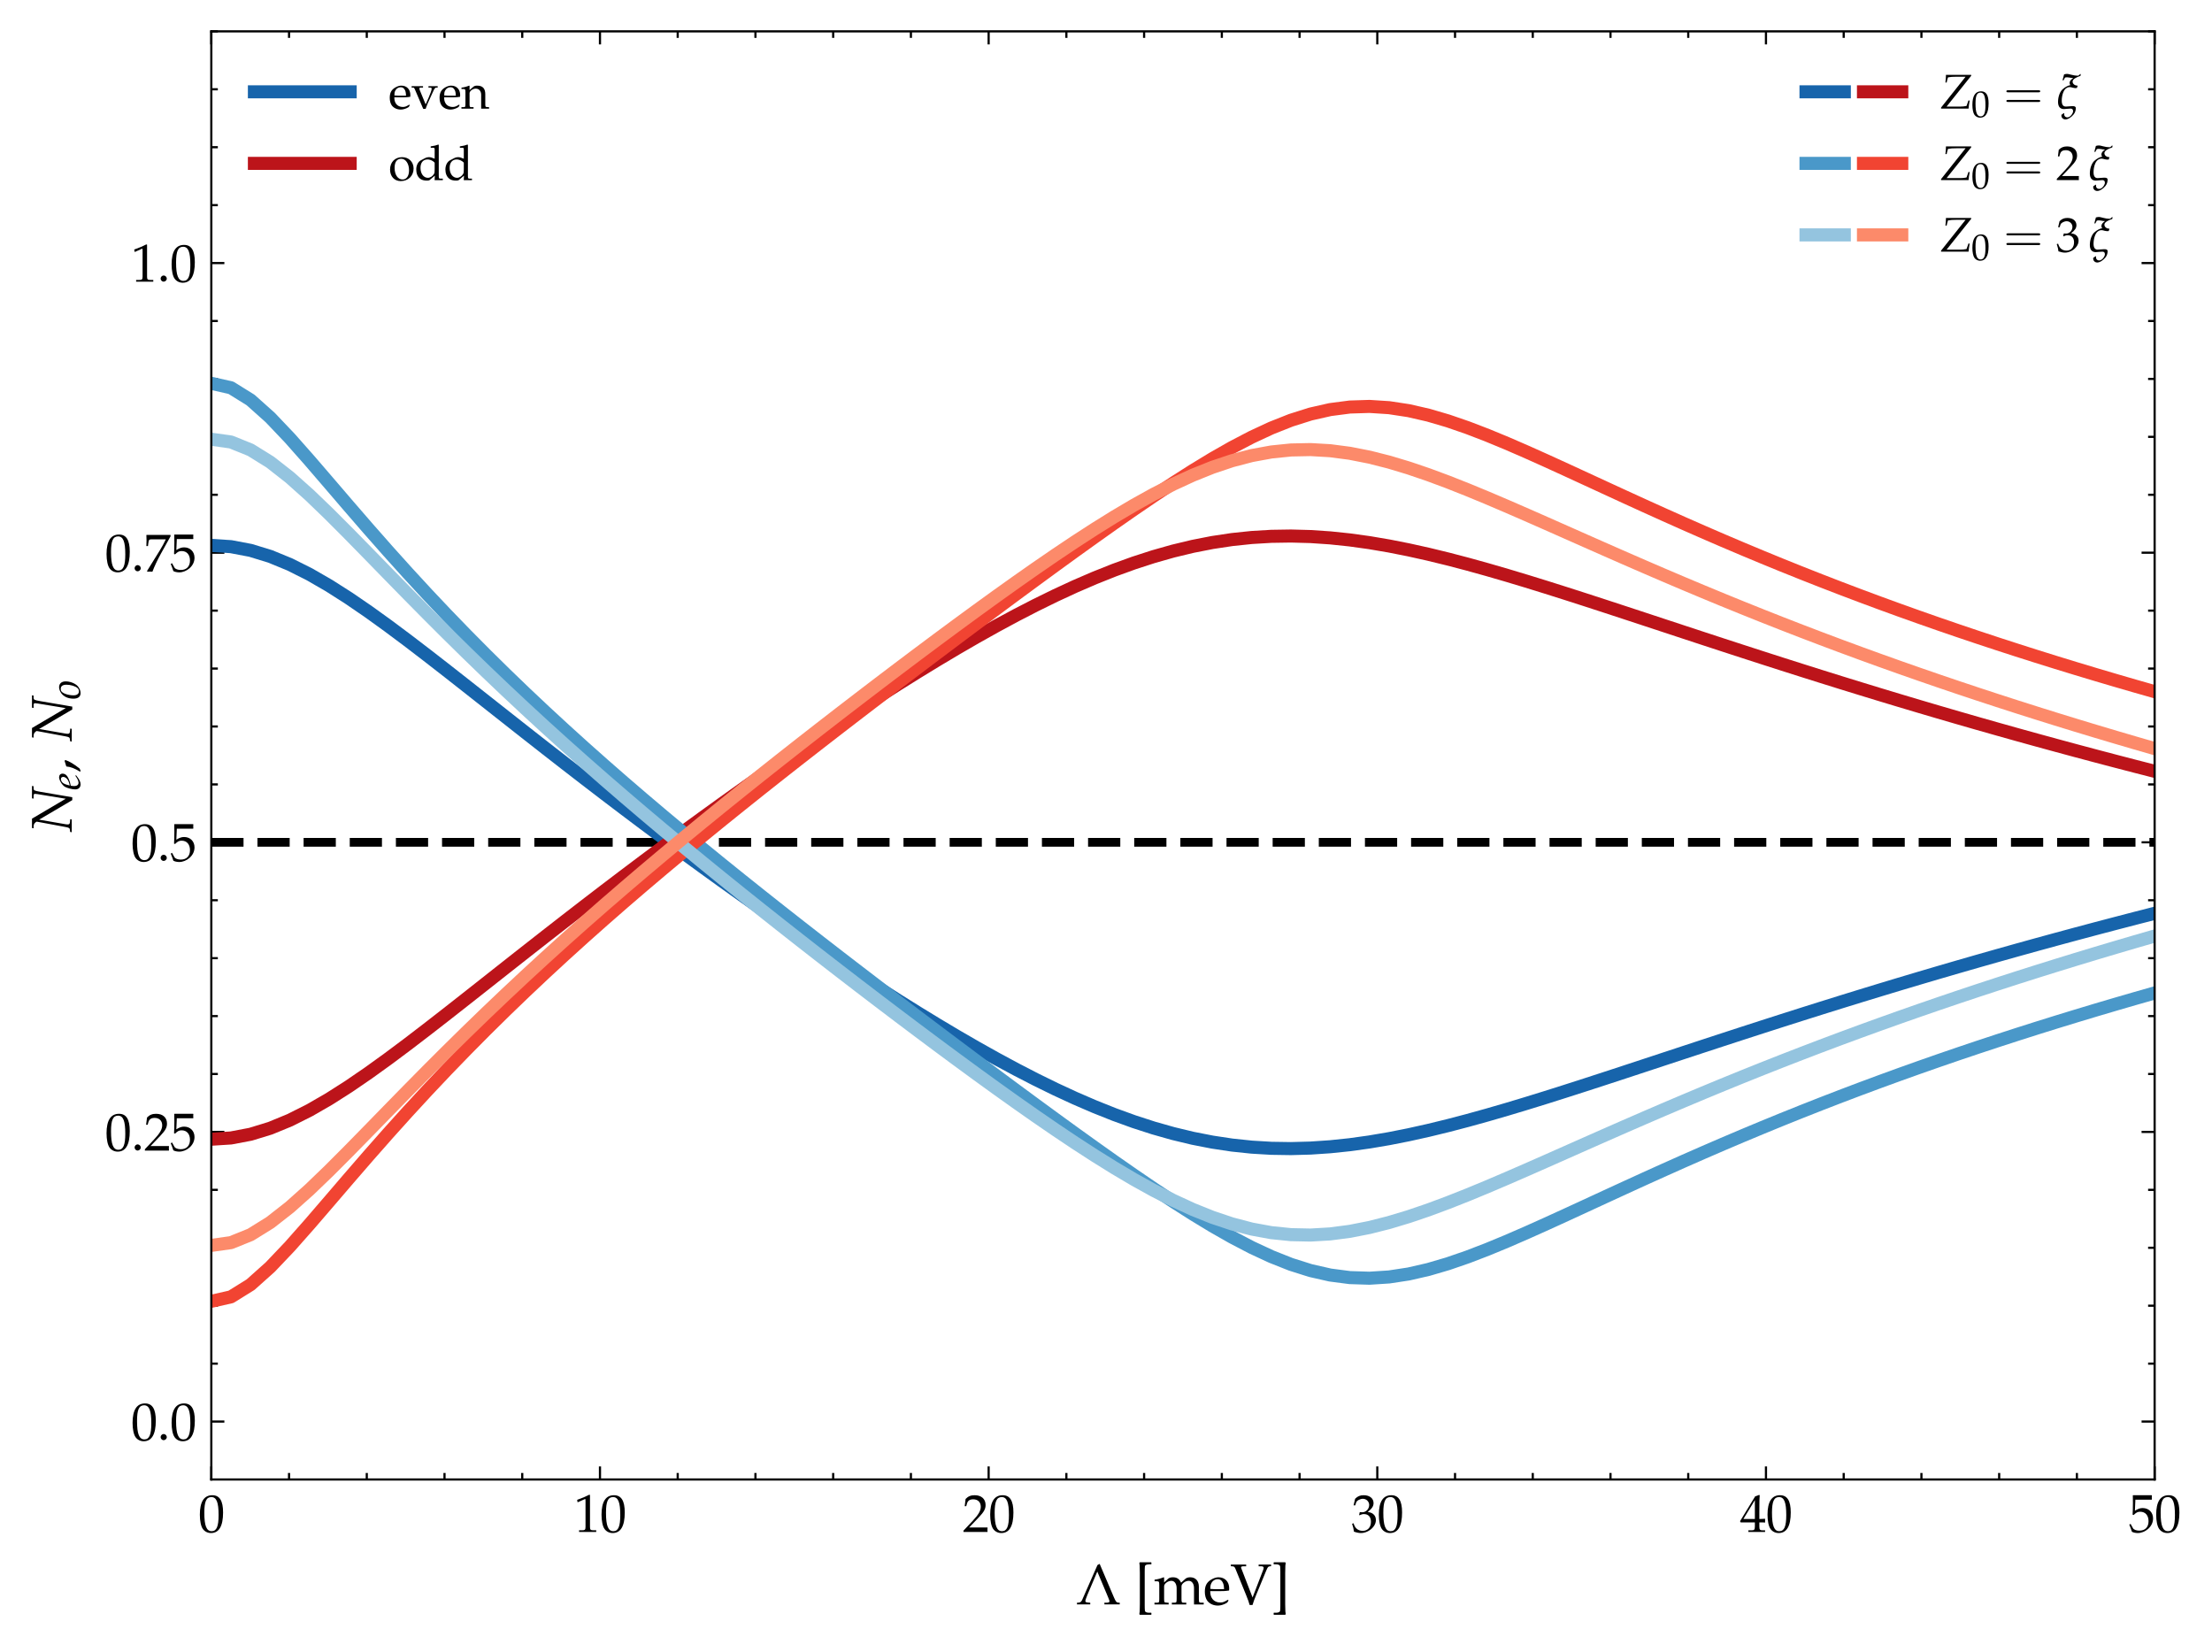 <?xml version="1.0" encoding="utf-8" standalone="no"?>
<!DOCTYPE svg PUBLIC "-//W3C//DTD SVG 1.1//EN"
  "http://www.w3.org/Graphics/SVG/1.1/DTD/svg11.dtd">
<svg xmlns:xlink="http://www.w3.org/1999/xlink" width="508.118pt" height="379.384pt" viewBox="0 0 508.118 379.384" xmlns="http://www.w3.org/2000/svg" version="1.1">
 <defs>
  <style type="text/css">*{stroke-linejoin: round; stroke-linecap: butt}</style>
 </defs>
 <g id="figure_1">
  <g id="patch_1">
   <path d="M 0 379.384 
L 508.118 379.384 
L 508.118 0 
L 0 0 
z
" style="fill: #ffffff"/>
  </g>
  <g id="axes_1">
   <g id="patch_2">
    <path d="M 48.54 339.84 
L 494.94 339.84 
L 494.94 7.2 
L 48.54 7.2 
z
" style="fill: #ffffff"/>
   </g>
   <g id="matplotlib.axis_1">
    <g id="xtick_1">
     <g id="line2d_1">
      <defs>
       <path id="m8de0fc304b" d="M 0 0 
L 0 -3 
" style="stroke: #000000; stroke-width: 0.5"/>
      </defs>
      <g>
       <use xlink:href="#m8de0fc304b" x="48.54" y="339.84" style="stroke: #000000; stroke-width: 0.5"/>
      </g>
     </g>
     <g id="line2d_2">
      <defs>
       <path id="mb84e2fb4c3" d="M 0 0 
L 0 3 
" style="stroke: #000000; stroke-width: 0.5"/>
      </defs>
      <g>
       <use xlink:href="#mb84e2fb4c3" x="48.54" y="7.2" style="stroke: #000000; stroke-width: 0.5"/>
      </g>
     </g>
     <g id="text_1">
      <!-- 0 -->
      <g transform="translate(45.552 351.894) scale(0.12 -0.12)">
       <defs>
        <path id="URWPalladioL-Roma-30" d="M 1683 4416 
C 691 4416 186 3628 186 2077 
C 186 1326 320 680 544 366 
C 768 51 1126 -128 1523 -128 
C 2490 -128 2976 705 2976 2346 
C 2976 3749 2560 4416 1683 4416 
z
M 1568 4192 
C 2189 4192 2438 3564 2438 2025 
C 2438 661 2195 96 1606 96 
C 986 96 723 744 723 2308 
C 723 3660 960 4192 1568 4192 
z
" transform="scale(0.016)"/>
       </defs>
       <use xlink:href="#URWPalladioL-Roma-30" transform="scale(0.996)"/>
      </g>
     </g>
    </g>
    <g id="xtick_2">
     <g id="line2d_3">
      <g>
       <use xlink:href="#m8de0fc304b" x="137.82" y="339.84" style="stroke: #000000; stroke-width: 0.5"/>
      </g>
     </g>
     <g id="line2d_4">
      <g>
       <use xlink:href="#mb84e2fb4c3" x="137.82" y="7.2" style="stroke: #000000; stroke-width: 0.5"/>
      </g>
     </g>
     <g id="text_2">
      <!-- 10 -->
      <g transform="translate(131.843 351.894) scale(0.12 -0.12)">
       <defs>
        <path id="URWPalladioL-Roma-31" d="M 429 3584 
L 493 3584 
L 1318 3956 
C 1325 3962 1331 3962 1338 3962 
C 1376 3962 1389 3905 1389 3751 
L 1389 613 
C 1389 276 1318 205 973 205 
L 614 205 
L 614 0 
C 1600 0 1600 0 1670 0 
C 1754 0 1894 0 2112 0 
C 2189 0 2413 0 2675 0 
L 2675 205 
L 2342 205 
C 1990 205 1926 276 1926 612 
L 1926 4443 
L 1837 4475 
C 1421 4257 966 4065 384 3860 
L 429 3584 
z
" transform="scale(0.016)"/>
       </defs>
       <use xlink:href="#URWPalladioL-Roma-31" transform="scale(0.996)"/>
       <use xlink:href="#URWPalladioL-Roma-30" transform="translate(49.813 0) scale(0.996)"/>
      </g>
     </g>
    </g>
    <g id="xtick_3">
     <g id="line2d_5">
      <g>
       <use xlink:href="#m8de0fc304b" x="227.1" y="339.84" style="stroke: #000000; stroke-width: 0.5"/>
      </g>
     </g>
     <g id="line2d_6">
      <g>
       <use xlink:href="#mb84e2fb4c3" x="227.1" y="7.2" style="stroke: #000000; stroke-width: 0.5"/>
      </g>
     </g>
     <g id="text_3">
      <!-- 20 -->
      <g transform="translate(221.123 351.894) scale(0.12 -0.12)">
       <defs>
        <path id="URWPalladioL-Roma-32" d="M 102 160 
L 102 0 
C 1299 0 1299 0 1530 0 
C 1760 0 1760 0 2995 0 
C 2982 125 2982 186 2982 269 
C 2982 348 2982 407 2995 539 
C 2259 539 1965 539 781 539 
L 1946 1761 
C 2566 2414 2758 2763 2758 3238 
C 2758 3966 2259 4416 1446 4416 
C 986 4416 672 4288 358 3969 
L 250 3099 
L 435 3099 
L 518 3393 
C 621 3763 851 3923 1280 3923 
C 1830 3923 2182 3577 2182 3035 
C 2182 2555 1914 2083 1190 1316 
L 102 160 
z
" transform="scale(0.016)"/>
       </defs>
       <use xlink:href="#URWPalladioL-Roma-32" transform="scale(0.996)"/>
       <use xlink:href="#URWPalladioL-Roma-30" transform="translate(49.813 0) scale(0.996)"/>
      </g>
     </g>
    </g>
    <g id="xtick_4">
     <g id="line2d_7">
      <g>
       <use xlink:href="#m8de0fc304b" x="316.38" y="339.84" style="stroke: #000000; stroke-width: 0.5"/>
      </g>
     </g>
     <g id="line2d_8">
      <g>
       <use xlink:href="#mb84e2fb4c3" x="316.38" y="7.2" style="stroke: #000000; stroke-width: 0.5"/>
      </g>
     </g>
     <g id="text_4">
      <!-- 30 -->
      <g transform="translate(310.403 351.894) scale(0.12 -0.12)">
       <defs>
        <path id="URWPalladioL-Roma-33" d="M 275 3197 
L 474 3197 
L 589 3554 
C 659 3770 1062 3987 1395 3987 
C 1811 3987 2150 3649 2150 3248 
C 2150 2770 1773 2368 1318 2368 
C 1267 2368 1197 2368 1114 2381 
L 1018 2381 
L 941 2047 
L 986 2008 
C 1229 2118 1350 2150 1523 2150 
C 2054 2150 2362 1809 2362 1222 
C 2362 566 1971 135 1376 135 
C 1082 135 819 231 627 411 
C 474 553 390 701 269 1049 
L 96 985 
C 230 593 282 361 320 39 
C 659 -77 941 -128 1178 -128 
C 1690 -128 2278 161 2630 593 
C 2848 857 2957 1140 2957 1442 
C 2957 1751 2829 2022 2598 2182 
C 2438 2298 2291 2350 1971 2407 
C 2483 2803 2675 3096 2675 3472 
C 2675 4040 2202 4416 1491 4416 
C 1056 4416 768 4295 461 3989 
L 275 3197 
z
" transform="scale(0.016)"/>
       </defs>
       <use xlink:href="#URWPalladioL-Roma-33" transform="scale(0.996)"/>
       <use xlink:href="#URWPalladioL-Roma-30" transform="translate(49.813 0) scale(0.996)"/>
      </g>
     </g>
    </g>
    <g id="xtick_5">
     <g id="line2d_9">
      <g>
       <use xlink:href="#m8de0fc304b" x="405.66" y="339.84" style="stroke: #000000; stroke-width: 0.5"/>
      </g>
     </g>
     <g id="line2d_10">
      <g>
       <use xlink:href="#mb84e2fb4c3" x="405.66" y="7.2" style="stroke: #000000; stroke-width: 0.5"/>
      </g>
     </g>
     <g id="text_5">
      <!-- 40 -->
      <g transform="translate(399.683 351.894) scale(0.12 -0.12)">
       <defs>
        <path id="URWPalladioL-Roma-34" d="M 1792 1152 
L 1792 673 
C 1792 289 1722 199 1408 199 
L 1011 199 
L 1011 0 
C 1862 0 1862 0 2016 0 
C 2170 0 2170 0 3021 0 
L 3021 199 
L 2714 199 
C 2400 199 2330 282 2330 669 
L 2330 1152 
C 2707 1152 2842 1152 3021 1133 
L 3021 1588 
C 2720 1563 2598 1563 2502 1563 
L 2483 1563 
L 2330 1563 
L 2330 2457 
C 2330 3600 2342 4152 2374 4416 
L 2298 4448 
L 1824 4275 
L 13 1299 
L 83 1152 
L 1792 1152 
z
M 1792 1563 
L 416 1563 
L 1792 3826 
L 1792 1563 
z
" transform="scale(0.016)"/>
       </defs>
       <use xlink:href="#URWPalladioL-Roma-34" transform="scale(0.996)"/>
       <use xlink:href="#URWPalladioL-Roma-30" transform="translate(49.813 0) scale(0.996)"/>
      </g>
     </g>
    </g>
    <g id="xtick_6">
     <g id="line2d_11">
      <g>
       <use xlink:href="#m8de0fc304b" x="494.94" y="339.84" style="stroke: #000000; stroke-width: 0.5"/>
      </g>
     </g>
     <g id="line2d_12">
      <g>
       <use xlink:href="#mb84e2fb4c3" x="494.94" y="7.2" style="stroke: #000000; stroke-width: 0.5"/>
      </g>
     </g>
     <g id="text_6">
      <!-- 50 -->
      <g transform="translate(488.963 351.894) scale(0.12 -0.12)">
       <defs>
        <path id="URWPalladioL-Roma-35" d="M 813 3877 
C 1638 3877 1997 3877 2765 3877 
L 2797 3907 
C 2784 4016 2784 4064 2784 4144 
C 2784 4229 2784 4277 2797 4386 
L 2765 4416 
C 2285 4416 1997 4416 1651 4416 
C 1299 4416 1018 4416 538 4416 
L 506 4403 
C 512 4011 518 3729 518 3523 
C 518 2977 499 2360 480 2077 
L 608 2038 
C 909 2341 1082 2432 1395 2432 
C 2010 2432 2394 1993 2394 1296 
C 2394 580 1984 160 1286 160 
C 941 160 621 277 531 444 
L 237 973 
L 83 883 
C 230 516 307 310 397 27 
C 576 -71 832 -128 1107 -128 
C 1536 -128 1990 59 2342 368 
C 2733 716 2938 1154 2938 1630 
C 2938 2359 2419 2874 1690 2874 
C 1382 2874 1152 2791 755 2554 
L 813 3877 
z
" transform="scale(0.016)"/>
       </defs>
       <use xlink:href="#URWPalladioL-Roma-35" transform="scale(0.996)"/>
       <use xlink:href="#URWPalladioL-Roma-30" transform="translate(49.813 0) scale(0.996)"/>
      </g>
     </g>
    </g>
    <g id="xtick_7">
     <g id="line2d_13">
      <defs>
       <path id="m4dd4f70811" d="M 0 0 
L 0 -1.5 
" style="stroke: #000000; stroke-width: 0.5"/>
      </defs>
      <g>
       <use xlink:href="#m4dd4f70811" x="66.396" y="339.84" style="stroke: #000000; stroke-width: 0.5"/>
      </g>
     </g>
     <g id="line2d_14">
      <defs>
       <path id="mf4c2c14442" d="M 0 0 
L 0 1.5 
" style="stroke: #000000; stroke-width: 0.5"/>
      </defs>
      <g>
       <use xlink:href="#mf4c2c14442" x="66.396" y="7.2" style="stroke: #000000; stroke-width: 0.5"/>
      </g>
     </g>
    </g>
    <g id="xtick_8">
     <g id="line2d_15">
      <g>
       <use xlink:href="#m4dd4f70811" x="84.252" y="339.84" style="stroke: #000000; stroke-width: 0.5"/>
      </g>
     </g>
     <g id="line2d_16">
      <g>
       <use xlink:href="#mf4c2c14442" x="84.252" y="7.2" style="stroke: #000000; stroke-width: 0.5"/>
      </g>
     </g>
    </g>
    <g id="xtick_9">
     <g id="line2d_17">
      <g>
       <use xlink:href="#m4dd4f70811" x="102.108" y="339.84" style="stroke: #000000; stroke-width: 0.5"/>
      </g>
     </g>
     <g id="line2d_18">
      <g>
       <use xlink:href="#mf4c2c14442" x="102.108" y="7.2" style="stroke: #000000; stroke-width: 0.5"/>
      </g>
     </g>
    </g>
    <g id="xtick_10">
     <g id="line2d_19">
      <g>
       <use xlink:href="#m4dd4f70811" x="119.964" y="339.84" style="stroke: #000000; stroke-width: 0.5"/>
      </g>
     </g>
     <g id="line2d_20">
      <g>
       <use xlink:href="#mf4c2c14442" x="119.964" y="7.2" style="stroke: #000000; stroke-width: 0.5"/>
      </g>
     </g>
    </g>
    <g id="xtick_11">
     <g id="line2d_21">
      <g>
       <use xlink:href="#m4dd4f70811" x="155.676" y="339.84" style="stroke: #000000; stroke-width: 0.5"/>
      </g>
     </g>
     <g id="line2d_22">
      <g>
       <use xlink:href="#mf4c2c14442" x="155.676" y="7.2" style="stroke: #000000; stroke-width: 0.5"/>
      </g>
     </g>
    </g>
    <g id="xtick_12">
     <g id="line2d_23">
      <g>
       <use xlink:href="#m4dd4f70811" x="173.532" y="339.84" style="stroke: #000000; stroke-width: 0.5"/>
      </g>
     </g>
     <g id="line2d_24">
      <g>
       <use xlink:href="#mf4c2c14442" x="173.532" y="7.2" style="stroke: #000000; stroke-width: 0.5"/>
      </g>
     </g>
    </g>
    <g id="xtick_13">
     <g id="line2d_25">
      <g>
       <use xlink:href="#m4dd4f70811" x="191.388" y="339.84" style="stroke: #000000; stroke-width: 0.5"/>
      </g>
     </g>
     <g id="line2d_26">
      <g>
       <use xlink:href="#mf4c2c14442" x="191.388" y="7.2" style="stroke: #000000; stroke-width: 0.5"/>
      </g>
     </g>
    </g>
    <g id="xtick_14">
     <g id="line2d_27">
      <g>
       <use xlink:href="#m4dd4f70811" x="209.244" y="339.84" style="stroke: #000000; stroke-width: 0.5"/>
      </g>
     </g>
     <g id="line2d_28">
      <g>
       <use xlink:href="#mf4c2c14442" x="209.244" y="7.2" style="stroke: #000000; stroke-width: 0.5"/>
      </g>
     </g>
    </g>
    <g id="xtick_15">
     <g id="line2d_29">
      <g>
       <use xlink:href="#m4dd4f70811" x="244.956" y="339.84" style="stroke: #000000; stroke-width: 0.5"/>
      </g>
     </g>
     <g id="line2d_30">
      <g>
       <use xlink:href="#mf4c2c14442" x="244.956" y="7.2" style="stroke: #000000; stroke-width: 0.5"/>
      </g>
     </g>
    </g>
    <g id="xtick_16">
     <g id="line2d_31">
      <g>
       <use xlink:href="#m4dd4f70811" x="262.812" y="339.84" style="stroke: #000000; stroke-width: 0.5"/>
      </g>
     </g>
     <g id="line2d_32">
      <g>
       <use xlink:href="#mf4c2c14442" x="262.812" y="7.2" style="stroke: #000000; stroke-width: 0.5"/>
      </g>
     </g>
    </g>
    <g id="xtick_17">
     <g id="line2d_33">
      <g>
       <use xlink:href="#m4dd4f70811" x="280.668" y="339.84" style="stroke: #000000; stroke-width: 0.5"/>
      </g>
     </g>
     <g id="line2d_34">
      <g>
       <use xlink:href="#mf4c2c14442" x="280.668" y="7.2" style="stroke: #000000; stroke-width: 0.5"/>
      </g>
     </g>
    </g>
    <g id="xtick_18">
     <g id="line2d_35">
      <g>
       <use xlink:href="#m4dd4f70811" x="298.524" y="339.84" style="stroke: #000000; stroke-width: 0.5"/>
      </g>
     </g>
     <g id="line2d_36">
      <g>
       <use xlink:href="#mf4c2c14442" x="298.524" y="7.2" style="stroke: #000000; stroke-width: 0.5"/>
      </g>
     </g>
    </g>
    <g id="xtick_19">
     <g id="line2d_37">
      <g>
       <use xlink:href="#m4dd4f70811" x="334.236" y="339.84" style="stroke: #000000; stroke-width: 0.5"/>
      </g>
     </g>
     <g id="line2d_38">
      <g>
       <use xlink:href="#mf4c2c14442" x="334.236" y="7.2" style="stroke: #000000; stroke-width: 0.5"/>
      </g>
     </g>
    </g>
    <g id="xtick_20">
     <g id="line2d_39">
      <g>
       <use xlink:href="#m4dd4f70811" x="352.092" y="339.84" style="stroke: #000000; stroke-width: 0.5"/>
      </g>
     </g>
     <g id="line2d_40">
      <g>
       <use xlink:href="#mf4c2c14442" x="352.092" y="7.2" style="stroke: #000000; stroke-width: 0.5"/>
      </g>
     </g>
    </g>
    <g id="xtick_21">
     <g id="line2d_41">
      <g>
       <use xlink:href="#m4dd4f70811" x="369.948" y="339.84" style="stroke: #000000; stroke-width: 0.5"/>
      </g>
     </g>
     <g id="line2d_42">
      <g>
       <use xlink:href="#mf4c2c14442" x="369.948" y="7.2" style="stroke: #000000; stroke-width: 0.5"/>
      </g>
     </g>
    </g>
    <g id="xtick_22">
     <g id="line2d_43">
      <g>
       <use xlink:href="#m4dd4f70811" x="387.804" y="339.84" style="stroke: #000000; stroke-width: 0.5"/>
      </g>
     </g>
     <g id="line2d_44">
      <g>
       <use xlink:href="#mf4c2c14442" x="387.804" y="7.2" style="stroke: #000000; stroke-width: 0.5"/>
      </g>
     </g>
    </g>
    <g id="xtick_23">
     <g id="line2d_45">
      <g>
       <use xlink:href="#m4dd4f70811" x="423.516" y="339.84" style="stroke: #000000; stroke-width: 0.5"/>
      </g>
     </g>
     <g id="line2d_46">
      <g>
       <use xlink:href="#mf4c2c14442" x="423.516" y="7.2" style="stroke: #000000; stroke-width: 0.5"/>
      </g>
     </g>
    </g>
    <g id="xtick_24">
     <g id="line2d_47">
      <g>
       <use xlink:href="#m4dd4f70811" x="441.372" y="339.84" style="stroke: #000000; stroke-width: 0.5"/>
      </g>
     </g>
     <g id="line2d_48">
      <g>
       <use xlink:href="#mf4c2c14442" x="441.372" y="7.2" style="stroke: #000000; stroke-width: 0.5"/>
      </g>
     </g>
    </g>
    <g id="xtick_25">
     <g id="line2d_49">
      <g>
       <use xlink:href="#m4dd4f70811" x="459.228" y="339.84" style="stroke: #000000; stroke-width: 0.5"/>
      </g>
     </g>
     <g id="line2d_50">
      <g>
       <use xlink:href="#mf4c2c14442" x="459.228" y="7.2" style="stroke: #000000; stroke-width: 0.5"/>
      </g>
     </g>
    </g>
    <g id="xtick_26">
     <g id="line2d_51">
      <g>
       <use xlink:href="#m4dd4f70811" x="477.084" y="339.84" style="stroke: #000000; stroke-width: 0.5"/>
      </g>
     </g>
     <g id="line2d_52">
      <g>
       <use xlink:href="#mf4c2c14442" x="477.084" y="7.2" style="stroke: #000000; stroke-width: 0.5"/>
      </g>
     </g>
    </g>
    <g id="text_7">
     <!-- $\Lambda$ [meV] -->
     <g transform="translate(247.194 368.532) scale(0.13 -0.13)">
      <defs>
       <path id="PazoMath-4c" d="M 2368 4365 
L 678 519 
C 602 333 474 218 333 205 
L 96 186 
L 96 0 
C 678 0 691 0 794 0 
C 877 0 890 0 1568 0 
L 1568 186 
L 1331 205 
C 1107 224 1024 269 1024 371 
C 1024 455 1114 730 1248 1050 
L 2349 3642 
L 3571 738 
C 3686 468 3699 379 3699 320 
C 3699 250 3597 205 3437 192 
L 3136 192 
L 3136 0 
C 3910 0 3923 0 4026 0 
C 4147 0 4160 0 4838 0 
L 4838 186 
L 4621 205 
C 4454 231 4384 339 4160 858 
L 2611 4493 
L 2368 4365 
z
" transform="scale(0.016)"/>
       <path id="URWPalladioL-Roma-5b" d="M 563 -1152 
C 1018 -1152 1030 -1152 1184 -1152 
C 1338 -1152 1370 -1152 1805 -1152 
L 1843 -1120 
L 1843 -953 
L 1818 -921 
L 1574 -921 
C 1402 -921 1261 -882 1184 -818 
C 1126 -760 1107 -671 1107 -459 
C 1107 -453 1107 -318 1101 -125 
L 1101 112 
L 1101 3409 
L 1101 3646 
C 1107 3826 1107 3967 1107 3973 
C 1107 4185 1126 4281 1184 4339 
C 1261 4403 1402 4441 1574 4441 
L 1818 4441 
L 1843 4473 
L 1843 4640 
L 1805 4672 
C 1357 4672 1338 4672 1184 4672 
C 1037 4672 1005 4672 563 4672 
L 506 4595 
C 544 4435 557 4223 557 3730 
C 557 3633 557 3556 563 3492 
L 563 3409 
L 563 112 
L 563 28 
C 557 -74 557 -81 557 -190 
L 557 -260 
C 557 -696 544 -876 506 -1075 
L 563 -1152 
z
" transform="scale(0.016)"/>
       <path id="URWPalladioL-Roma-6d" d="M 115 2565 
L 352 2565 
C 608 2565 634 2520 634 2094 
L 634 643 
C 634 237 614 192 397 192 
L 102 192 
L 102 -7 
C 717 -7 736 -7 915 -7 
C 1094 -7 1261 -7 1677 -7 
L 1677 179 
L 1408 205 
C 1190 205 1171 250 1171 654 
L 1171 2014 
C 1171 2302 1594 2616 1978 2616 
C 2323 2616 2560 2287 2560 1798 
L 2560 643 
C 2560 237 2541 192 2323 192 
L 2029 192 
L 2029 -7 
C 2669 -7 2669 -7 2829 -7 
C 2989 -7 2989 -7 3629 -7 
L 3629 192 
L 3334 192 
C 3117 192 3098 237 3098 643 
L 3098 2011 
C 3098 2300 3520 2616 3904 2616 
C 4250 2616 4486 2291 4486 1806 
L 4486 -7 
C 4877 -7 4883 -7 4992 -7 
C 5075 -7 5075 -7 5562 -7 
L 5562 192 
L 5261 192 
C 5043 192 5024 237 5024 643 
L 5024 1970 
C 5024 2608 4653 3008 4064 3008 
C 3840 3008 3654 2950 3539 2847 
L 3053 2412 
C 2848 2834 2586 3008 2144 3008 
C 1907 3008 1728 2950 1613 2847 
L 1171 2437 
L 1171 2982 
L 1114 3008 
C 787 2873 454 2783 115 2745 
L 115 2565 
z
" transform="scale(0.016)"/>
       <path id="URWPalladioL-Roma-65" d="M 2797 447 
L 2714 511 
C 2304 269 2157 212 1882 212 
C 1466 212 1120 398 941 711 
C 819 921 774 1101 762 1472 
L 1696 1472 
C 2138 1472 2413 1472 2854 1544 
C 2861 1634 2867 1693 2867 1771 
C 2867 2520 2394 3008 1677 3008 
C 1440 3008 1165 2924 902 2770 
C 378 2469 166 2071 166 1404 
C 166 1000 262 654 435 410 
C 691 71 1120 -128 1600 -128 
C 1837 -128 2074 -77 2336 37 
C 2509 108 2643 191 2669 230 
L 2797 447 
z
M 2298 1690 
C 1965 1690 1811 1690 1581 1690 
C 1286 1690 1120 1690 774 1722 
C 774 2027 800 2169 883 2337 
C 1018 2622 1293 2796 1600 2796 
C 1811 2796 1978 2711 2093 2534 
C 2234 2319 2278 2129 2298 1690 
z
" transform="scale(0.016)"/>
       <path id="URWPalladioL-Roma-56" d="M 1754 4224 
L 1754 4417 
C 1050 4417 1050 4417 902 4417 
C 755 4417 755 4417 51 4417 
L 51 4237 
L 282 4218 
C 416 4205 480 4147 563 3955 
L 1766 994 
C 1965 507 2042 283 2138 -64 
L 2458 -64 
C 2579 334 2656 545 2867 1058 
L 3981 3756 
C 4128 4103 4198 4199 4326 4218 
L 4518 4237 
L 4518 4417 
L 3827 4417 
C 3712 4417 3565 4417 3379 4417 
C 3347 4417 3238 4417 3136 4417 
L 3136 4224 
L 3469 4224 
C 3610 4224 3693 4159 3693 4062 
C 3693 3998 3674 3908 3635 3812 
L 2464 769 
L 1203 4030 
C 1197 4056 1190 4076 1190 4102 
C 1190 4179 1267 4224 1395 4224 
L 1754 4224 
z
" transform="scale(0.016)"/>
       <path id="URWPalladioL-Roma-5d" d="M 1568 4672 
C 1114 4672 1094 4672 947 4672 
C 794 4672 762 4672 326 4672 
L 288 4640 
L 288 4473 
L 314 4441 
L 557 4441 
C 730 4441 864 4403 941 4339 
C 1005 4281 1024 4191 1024 3973 
C 1024 3954 1024 3826 1030 3646 
L 1030 3409 
L 1030 112 
L 1030 -125 
C 1024 -311 1024 -427 1024 -446 
C 1024 -664 1005 -760 941 -818 
C 864 -882 730 -921 557 -921 
L 314 -921 
L 288 -953 
L 288 -1120 
L 326 -1152 
C 774 -1152 787 -1152 947 -1152 
C 1094 -1152 1126 -1152 1568 -1152 
L 1626 -1075 
C 1587 -921 1581 -722 1574 -228 
C 1574 -138 1574 -55 1568 28 
L 1568 112 
L 1568 3409 
L 1568 3492 
C 1574 3563 1574 3646 1574 3736 
C 1574 4230 1587 4441 1626 4595 
L 1568 4672 
z
" transform="scale(0.016)"/>
      </defs>
      <use xlink:href="#PazoMath-4c" transform="scale(0.996)"/>
      <use xlink:href="#URWPalladioL-Roma-5b" transform="translate(103.661 0) scale(0.996)"/>
      <use xlink:href="#URWPalladioL-Roma-6d" transform="translate(136.837 0) scale(0.996)"/>
      <use xlink:href="#URWPalladioL-Roma-65" transform="translate(224.806 0) scale(0.996)"/>
      <use xlink:href="#URWPalladioL-Roma-56" transform="translate(272.527 0) scale(0.996)"/>
      <use xlink:href="#URWPalladioL-Roma-5d" transform="translate(344.457 0) scale(0.996)"/>
     </g>
    </g>
   </g>
   <g id="matplotlib.axis_2">
    <g id="ytick_1">
     <g id="line2d_53">
      <defs>
       <path id="mba2de8a432" d="M 0 0 
L 3 0 
" style="stroke: #000000; stroke-width: 0.5"/>
      </defs>
      <g>
       <use xlink:href="#mba2de8a432" x="48.54" y="326.534" style="stroke: #000000; stroke-width: 0.5"/>
      </g>
     </g>
     <g id="line2d_54">
      <defs>
       <path id="m1b48ebf56e" d="M 0 0 
L -3 0 
" style="stroke: #000000; stroke-width: 0.5"/>
      </defs>
      <g>
       <use xlink:href="#m1b48ebf56e" x="494.94" y="326.534" style="stroke: #000000; stroke-width: 0.5"/>
      </g>
     </g>
     <g id="text_8">
      <!-- 0.0 -->
      <g transform="translate(30.097 330.811) scale(0.12 -0.12)">
       <defs>
        <path id="URWPalladioL-Roma-2e" d="M 794 744 
C 602 744 429 564 429 372 
C 429 179 602 0 787 0 
C 992 0 1171 173 1171 372 
C 1171 564 992 744 794 744 
z
" transform="scale(0.016)"/>
       </defs>
       <use xlink:href="#URWPalladioL-Roma-30" transform="scale(0.996)"/>
       <use xlink:href="#URWPalladioL-Roma-2e" transform="translate(49.813 0) scale(0.996)"/>
       <use xlink:href="#URWPalladioL-Roma-30" transform="translate(74.72 0) scale(0.996)"/>
      </g>
     </g>
    </g>
    <g id="ytick_2">
     <g id="line2d_55">
      <g>
       <use xlink:href="#mba2de8a432" x="48.54" y="260.006" style="stroke: #000000; stroke-width: 0.5"/>
      </g>
     </g>
     <g id="line2d_56">
      <g>
       <use xlink:href="#m1b48ebf56e" x="494.94" y="260.006" style="stroke: #000000; stroke-width: 0.5"/>
      </g>
     </g>
     <g id="text_9">
      <!-- 0.25 -->
      <g transform="translate(24.119 264.283) scale(0.12 -0.12)">
       <use xlink:href="#URWPalladioL-Roma-30" transform="scale(0.996)"/>
       <use xlink:href="#URWPalladioL-Roma-2e" transform="translate(49.813 0) scale(0.996)"/>
       <use xlink:href="#URWPalladioL-Roma-32" transform="translate(74.72 0) scale(0.996)"/>
       <use xlink:href="#URWPalladioL-Roma-35" transform="translate(124.533 0) scale(0.996)"/>
      </g>
     </g>
    </g>
    <g id="ytick_3">
     <g id="line2d_57">
      <g>
       <use xlink:href="#mba2de8a432" x="48.54" y="193.478" style="stroke: #000000; stroke-width: 0.5"/>
      </g>
     </g>
     <g id="line2d_58">
      <g>
       <use xlink:href="#m1b48ebf56e" x="494.94" y="193.478" style="stroke: #000000; stroke-width: 0.5"/>
      </g>
     </g>
     <g id="text_10">
      <!-- 0.5 -->
      <g transform="translate(30.097 197.755) scale(0.12 -0.12)">
       <use xlink:href="#URWPalladioL-Roma-30" transform="scale(0.996)"/>
       <use xlink:href="#URWPalladioL-Roma-2e" transform="translate(49.813 0) scale(0.996)"/>
       <use xlink:href="#URWPalladioL-Roma-35" transform="translate(74.72 0) scale(0.996)"/>
      </g>
     </g>
    </g>
    <g id="ytick_4">
     <g id="line2d_59">
      <g>
       <use xlink:href="#mba2de8a432" x="48.54" y="126.95" style="stroke: #000000; stroke-width: 0.5"/>
      </g>
     </g>
     <g id="line2d_60">
      <g>
       <use xlink:href="#m1b48ebf56e" x="494.94" y="126.95" style="stroke: #000000; stroke-width: 0.5"/>
      </g>
     </g>
     <g id="text_11">
      <!-- 0.75 -->
      <g transform="translate(24.119 131.227) scale(0.12 -0.12)">
       <defs>
        <path id="URWPalladioL-Roma-37" d="M 358 32 
L 416 -51 
C 666 -32 666 -32 710 -32 
C 755 -32 755 -32 1005 -51 
C 1274 649 1587 1317 2010 2087 
L 3181 4199 
L 3181 4372 
C 2490 4372 2266 4372 1747 4372 
C 1280 4372 966 4372 346 4372 
L 282 4359 
C 301 3750 301 3750 301 3685 
C 301 3614 301 3614 282 3031 
L 474 3031 
L 518 3390 
C 570 3789 614 3840 909 3840 
L 2618 3840 
C 2362 3313 2163 2941 1920 2549 
L 358 32 
z
" transform="scale(0.016)"/>
       </defs>
       <use xlink:href="#URWPalladioL-Roma-30" transform="scale(0.996)"/>
       <use xlink:href="#URWPalladioL-Roma-2e" transform="translate(49.813 0) scale(0.996)"/>
       <use xlink:href="#URWPalladioL-Roma-37" transform="translate(74.72 0) scale(0.996)"/>
       <use xlink:href="#URWPalladioL-Roma-35" transform="translate(124.533 0) scale(0.996)"/>
      </g>
     </g>
    </g>
    <g id="ytick_5">
     <g id="line2d_61">
      <g>
       <use xlink:href="#mba2de8a432" x="48.54" y="60.422" style="stroke: #000000; stroke-width: 0.5"/>
      </g>
     </g>
     <g id="line2d_62">
      <g>
       <use xlink:href="#m1b48ebf56e" x="494.94" y="60.422" style="stroke: #000000; stroke-width: 0.5"/>
      </g>
     </g>
     <g id="text_12">
      <!-- 1.0 -->
      <g transform="translate(30.097 64.699) scale(0.12 -0.12)">
       <use xlink:href="#URWPalladioL-Roma-31" transform="scale(0.996)"/>
       <use xlink:href="#URWPalladioL-Roma-2e" transform="translate(49.813 0) scale(0.996)"/>
       <use xlink:href="#URWPalladioL-Roma-30" transform="translate(74.72 0) scale(0.996)"/>
      </g>
     </g>
    </g>
    <g id="ytick_6">
     <g id="line2d_63">
      <defs>
       <path id="m145e35df7a" d="M 0 0 
L 1.5 0 
" style="stroke: #000000; stroke-width: 0.5"/>
      </defs>
      <g>
       <use xlink:href="#m145e35df7a" x="48.54" y="313.229" style="stroke: #000000; stroke-width: 0.5"/>
      </g>
     </g>
     <g id="line2d_64">
      <defs>
       <path id="md3bc8a9a4d" d="M 0 0 
L -1.5 0 
" style="stroke: #000000; stroke-width: 0.5"/>
      </defs>
      <g>
       <use xlink:href="#md3bc8a9a4d" x="494.94" y="313.229" style="stroke: #000000; stroke-width: 0.5"/>
      </g>
     </g>
    </g>
    <g id="ytick_7">
     <g id="line2d_65">
      <g>
       <use xlink:href="#m145e35df7a" x="48.54" y="299.923" style="stroke: #000000; stroke-width: 0.5"/>
      </g>
     </g>
     <g id="line2d_66">
      <g>
       <use xlink:href="#md3bc8a9a4d" x="494.94" y="299.923" style="stroke: #000000; stroke-width: 0.5"/>
      </g>
     </g>
    </g>
    <g id="ytick_8">
     <g id="line2d_67">
      <g>
       <use xlink:href="#m145e35df7a" x="48.54" y="286.618" style="stroke: #000000; stroke-width: 0.5"/>
      </g>
     </g>
     <g id="line2d_68">
      <g>
       <use xlink:href="#md3bc8a9a4d" x="494.94" y="286.618" style="stroke: #000000; stroke-width: 0.5"/>
      </g>
     </g>
    </g>
    <g id="ytick_9">
     <g id="line2d_69">
      <g>
       <use xlink:href="#m145e35df7a" x="48.54" y="273.312" style="stroke: #000000; stroke-width: 0.5"/>
      </g>
     </g>
     <g id="line2d_70">
      <g>
       <use xlink:href="#md3bc8a9a4d" x="494.94" y="273.312" style="stroke: #000000; stroke-width: 0.5"/>
      </g>
     </g>
    </g>
    <g id="ytick_10">
     <g id="line2d_71">
      <g>
       <use xlink:href="#m145e35df7a" x="48.54" y="246.701" style="stroke: #000000; stroke-width: 0.5"/>
      </g>
     </g>
     <g id="line2d_72">
      <g>
       <use xlink:href="#md3bc8a9a4d" x="494.94" y="246.701" style="stroke: #000000; stroke-width: 0.5"/>
      </g>
     </g>
    </g>
    <g id="ytick_11">
     <g id="line2d_73">
      <g>
       <use xlink:href="#m145e35df7a" x="48.54" y="233.395" style="stroke: #000000; stroke-width: 0.5"/>
      </g>
     </g>
     <g id="line2d_74">
      <g>
       <use xlink:href="#md3bc8a9a4d" x="494.94" y="233.395" style="stroke: #000000; stroke-width: 0.5"/>
      </g>
     </g>
    </g>
    <g id="ytick_12">
     <g id="line2d_75">
      <g>
       <use xlink:href="#m145e35df7a" x="48.54" y="220.09" style="stroke: #000000; stroke-width: 0.5"/>
      </g>
     </g>
     <g id="line2d_76">
      <g>
       <use xlink:href="#md3bc8a9a4d" x="494.94" y="220.09" style="stroke: #000000; stroke-width: 0.5"/>
      </g>
     </g>
    </g>
    <g id="ytick_13">
     <g id="line2d_77">
      <g>
       <use xlink:href="#m145e35df7a" x="48.54" y="206.784" style="stroke: #000000; stroke-width: 0.5"/>
      </g>
     </g>
     <g id="line2d_78">
      <g>
       <use xlink:href="#md3bc8a9a4d" x="494.94" y="206.784" style="stroke: #000000; stroke-width: 0.5"/>
      </g>
     </g>
    </g>
    <g id="ytick_14">
     <g id="line2d_79">
      <g>
       <use xlink:href="#m145e35df7a" x="48.54" y="180.173" style="stroke: #000000; stroke-width: 0.5"/>
      </g>
     </g>
     <g id="line2d_80">
      <g>
       <use xlink:href="#md3bc8a9a4d" x="494.94" y="180.173" style="stroke: #000000; stroke-width: 0.5"/>
      </g>
     </g>
    </g>
    <g id="ytick_15">
     <g id="line2d_81">
      <g>
       <use xlink:href="#m145e35df7a" x="48.54" y="166.867" style="stroke: #000000; stroke-width: 0.5"/>
      </g>
     </g>
     <g id="line2d_82">
      <g>
       <use xlink:href="#md3bc8a9a4d" x="494.94" y="166.867" style="stroke: #000000; stroke-width: 0.5"/>
      </g>
     </g>
    </g>
    <g id="ytick_16">
     <g id="line2d_83">
      <g>
       <use xlink:href="#m145e35df7a" x="48.54" y="153.562" style="stroke: #000000; stroke-width: 0.5"/>
      </g>
     </g>
     <g id="line2d_84">
      <g>
       <use xlink:href="#md3bc8a9a4d" x="494.94" y="153.562" style="stroke: #000000; stroke-width: 0.5"/>
      </g>
     </g>
    </g>
    <g id="ytick_17">
     <g id="line2d_85">
      <g>
       <use xlink:href="#m145e35df7a" x="48.54" y="140.256" style="stroke: #000000; stroke-width: 0.5"/>
      </g>
     </g>
     <g id="line2d_86">
      <g>
       <use xlink:href="#md3bc8a9a4d" x="494.94" y="140.256" style="stroke: #000000; stroke-width: 0.5"/>
      </g>
     </g>
    </g>
    <g id="ytick_18">
     <g id="line2d_87">
      <g>
       <use xlink:href="#m145e35df7a" x="48.54" y="113.645" style="stroke: #000000; stroke-width: 0.5"/>
      </g>
     </g>
     <g id="line2d_88">
      <g>
       <use xlink:href="#md3bc8a9a4d" x="494.94" y="113.645" style="stroke: #000000; stroke-width: 0.5"/>
      </g>
     </g>
    </g>
    <g id="ytick_19">
     <g id="line2d_89">
      <g>
       <use xlink:href="#m145e35df7a" x="48.54" y="100.339" style="stroke: #000000; stroke-width: 0.5"/>
      </g>
     </g>
     <g id="line2d_90">
      <g>
       <use xlink:href="#md3bc8a9a4d" x="494.94" y="100.339" style="stroke: #000000; stroke-width: 0.5"/>
      </g>
     </g>
    </g>
    <g id="ytick_20">
     <g id="line2d_91">
      <g>
       <use xlink:href="#m145e35df7a" x="48.54" y="87.034" style="stroke: #000000; stroke-width: 0.5"/>
      </g>
     </g>
     <g id="line2d_92">
      <g>
       <use xlink:href="#md3bc8a9a4d" x="494.94" y="87.034" style="stroke: #000000; stroke-width: 0.5"/>
      </g>
     </g>
    </g>
    <g id="ytick_21">
     <g id="line2d_93">
      <g>
       <use xlink:href="#m145e35df7a" x="48.54" y="73.728" style="stroke: #000000; stroke-width: 0.5"/>
      </g>
     </g>
     <g id="line2d_94">
      <g>
       <use xlink:href="#md3bc8a9a4d" x="494.94" y="73.728" style="stroke: #000000; stroke-width: 0.5"/>
      </g>
     </g>
    </g>
    <g id="ytick_22">
     <g id="line2d_95">
      <g>
       <use xlink:href="#m145e35df7a" x="48.54" y="47.117" style="stroke: #000000; stroke-width: 0.5"/>
      </g>
     </g>
     <g id="line2d_96">
      <g>
       <use xlink:href="#md3bc8a9a4d" x="494.94" y="47.117" style="stroke: #000000; stroke-width: 0.5"/>
      </g>
     </g>
    </g>
    <g id="ytick_23">
     <g id="line2d_97">
      <g>
       <use xlink:href="#m145e35df7a" x="48.54" y="33.811" style="stroke: #000000; stroke-width: 0.5"/>
      </g>
     </g>
     <g id="line2d_98">
      <g>
       <use xlink:href="#md3bc8a9a4d" x="494.94" y="33.811" style="stroke: #000000; stroke-width: 0.5"/>
      </g>
     </g>
    </g>
    <g id="ytick_24">
     <g id="line2d_99">
      <g>
       <use xlink:href="#m145e35df7a" x="48.54" y="20.506" style="stroke: #000000; stroke-width: 0.5"/>
      </g>
     </g>
     <g id="line2d_100">
      <g>
       <use xlink:href="#md3bc8a9a4d" x="494.94" y="20.506" style="stroke: #000000; stroke-width: 0.5"/>
      </g>
     </g>
    </g>
    <g id="ytick_25">
     <g id="line2d_101">
      <g>
       <use xlink:href="#m145e35df7a" x="48.54" y="7.2" style="stroke: #000000; stroke-width: 0.5"/>
      </g>
     </g>
     <g id="line2d_102">
      <g>
       <use xlink:href="#md3bc8a9a4d" x="494.94" y="7.2" style="stroke: #000000; stroke-width: 0.5"/>
      </g>
     </g>
    </g>
    <g id="text_13">
     <!-- $N_{e}$, $N_{o}$ -->
     <g transform="translate(16.467 191.189) rotate(-90) scale(0.13 -0.13)">
      <defs>
       <path id="URWPalladioL-Ital-4e" d="M 1517 4402 
L 998 4402 
L 934 4402 
L 845 4402 
C 826 4402 730 4402 582 4402 
L 480 4402 
L 448 4224 
L 672 4224 
C 781 4224 922 4179 992 4122 
C 1088 4045 1184 3924 1184 3873 
C 1184 3867 1184 3848 1178 3828 
C 1178 3822 1178 3809 1171 3797 
C 1165 3746 1158 3701 1152 3682 
L 589 662 
C 512 267 474 216 243 190 
L 45 171 
L 13 -7 
L 723 -7 
C 800 -7 806 -7 1427 -7 
L 1459 165 
L 1190 184 
C 934 204 877 255 877 465 
C 877 516 883 586 896 656 
L 1408 3612 
L 3571 -64 
L 3891 -64 
L 4493 3459 
C 4627 4179 4640 4205 4877 4224 
L 5114 4224 
L 5146 4402 
L 5011 4402 
L 4442 4402 
L 3891 4402 
L 3770 4402 
L 3738 4224 
L 4038 4224 
C 4205 4224 4269 4177 4269 4071 
C 4269 4026 4250 3861 4237 3778 
L 3725 662 
L 1517 4402 
z
" transform="scale(0.016)"/>
       <path id="URWPalladioL-Ital-65" d="M 2099 712 
L 1946 604 
C 1606 363 1299 235 1069 235 
C 768 235 582 471 582 853 
C 582 1011 602 1183 634 1368 
L 1158 1494 
C 1267 1520 1440 1584 1600 1654 
C 2144 1889 2394 2182 2394 2576 
C 2394 2874 2176 3072 1856 3072 
C 1440 3072 730 2633 480 2226 
C 288 1908 96 1151 96 724 
C 96 228 378 -64 838 -64 
C 1203 -64 1562 114 2150 591 
L 2099 712 
z
M 723 1748 
C 832 2187 960 2461 1146 2626 
C 1261 2728 1459 2804 1613 2804 
C 1798 2804 1920 2677 1920 2474 
C 1920 2193 1696 1895 1363 1735 
C 1184 1647 954 1577 666 1513 
L 723 1748 
z
" transform="scale(0.016)"/>
       <path id="URWPalladioL-Roma-2c" d="M 1306 789 
C 1133 731 1018 693 678 596 
C 634 109 474 -308 102 -923 
L 192 -994 
L 454 -872 
C 973 -199 1216 205 1395 699 
L 1306 789 
z
" transform="scale(0.016)"/>
       <path id="URWPalladioL-Ital-6f" d="M 1779 3072 
C 1504 3072 1203 2963 915 2761 
C 397 2391 109 1749 109 973 
C 109 298 397 -64 928 -64 
C 1280 -64 1664 102 1952 368 
C 2349 743 2630 1469 2630 2111 
C 2630 2710 2310 3072 1779 3072 
z
M 1542 2830 
C 1933 2830 2144 2544 2144 2010 
C 2144 1399 1946 725 1664 388 
C 1549 255 1382 178 1184 178 
C 813 178 595 464 595 966 
C 595 1685 845 2467 1158 2721 
C 1242 2791 1389 2830 1542 2830 
z
" transform="scale(0.016)"/>
      </defs>
      <use xlink:href="#URWPalladioL-Ital-4e" transform="scale(0.996)"/>
      <use xlink:href="#URWPalladioL-Ital-65" transform="translate(74.72 -14.944) scale(0.757)"/>
      <use xlink:href="#URWPalladioL-Roma-2c" transform="translate(105.618 0) scale(0.996)"/>
      <use xlink:href="#URWPalladioL-Ital-4e" transform="translate(160.163 0) scale(0.996)"/>
      <use xlink:href="#URWPalladioL-Ital-6f" transform="translate(234.883 -14.944) scale(0.757)"/>
     </g>
    </g>
   </g>
   <g id="line2d_103">
    <path d="M 48.54 193.478 
L 494.94 193.478 
" clip-path="url(#p51b11e1d3f)" style="fill: none; stroke-dasharray: 7.4,3.2; stroke-dashoffset: 0; stroke: #000000; stroke-width: 2"/>
   </g>
   <g id="line2d_104">
    <path d="M 48.54 125.279 
L 53.05 125.568 
L 57.559 126.422 
L 62.068 127.804 
L 66.577 129.659 
L 71.086 131.921 
L 75.595 134.523 
L 80.104 137.397 
L 84.613 140.484 
L 89.122 143.733 
L 93.631 147.101 
L 98.14 150.552 
L 102.65 154.059 
L 107.159 157.598 
L 111.668 161.153 
L 116.177 164.71 
L 120.686 168.259 
L 125.195 171.793 
L 129.704 175.305 
L 134.213 178.791 
L 138.722 182.249 
L 143.231 185.676 
L 147.74 189.071 
L 152.25 192.432 
L 156.759 195.76 
L 161.268 199.052 
L 165.777 202.309 
L 170.286 205.53 
L 174.795 208.714 
L 179.304 211.859 
L 183.813 214.966 
L 188.322 218.031 
L 192.831 221.053 
L 197.34 224.029 
L 201.85 226.955 
L 206.359 229.829 
L 210.868 232.644 
L 215.377 235.397 
L 219.886 238.08 
L 224.395 240.687 
L 228.904 243.21 
L 233.413 245.638 
L 237.922 247.964 
L 242.431 250.175 
L 246.94 252.26 
L 251.45 254.207 
L 255.959 256.005 
L 260.468 257.64 
L 264.977 259.101 
L 269.486 260.377 
L 273.995 261.461 
L 278.504 262.344 
L 283.013 263.022 
L 287.522 263.495 
L 292.031 263.763 
L 296.54 263.832 
L 301.05 263.71 
L 305.559 263.407 
L 310.068 262.936 
L 314.577 262.309 
L 319.086 261.543 
L 323.595 260.651 
L 328.104 259.648 
L 332.613 258.55 
L 337.122 257.37 
L 341.631 256.119 
L 346.14 254.81 
L 350.65 253.453 
L 355.159 252.058 
L 359.668 250.631 
L 364.177 249.182 
L 368.686 247.716 
L 373.195 246.238 
L 377.704 244.754 
L 382.213 243.266 
L 386.722 241.78 
L 391.231 240.297 
L 395.74 238.82 
L 400.25 237.351 
L 404.759 235.892 
L 409.268 234.444 
L 413.777 233.009 
L 418.286 231.587 
L 422.795 230.179 
L 427.304 228.786 
L 431.813 227.409 
L 436.322 226.047 
L 440.831 224.701 
L 445.34 223.371 
L 449.85 222.057 
L 454.359 220.759 
L 458.868 219.478 
L 463.377 218.212 
L 467.886 216.962 
L 472.395 215.728 
L 476.904 214.51 
L 481.413 213.307 
L 485.922 212.12 
L 490.431 210.947 
L 494.94 209.789 
" clip-path="url(#p51b11e1d3f)" style="fill: none; stroke: #1764ab; stroke-width: 3; stroke-linecap: square"/>
   </g>
   <g id="line2d_105">
    <path d="M 48.54 261.678 
L 53.05 261.389 
L 57.559 260.535 
L 62.068 259.153 
L 66.577 257.298 
L 71.086 255.035 
L 75.595 252.434 
L 80.104 249.56 
L 84.613 246.473 
L 89.122 243.224 
L 93.631 239.856 
L 98.14 236.404 
L 102.65 232.898 
L 107.159 229.358 
L 111.668 225.804 
L 116.177 222.246 
L 120.686 218.697 
L 125.195 215.164 
L 129.704 211.652 
L 134.213 208.166 
L 138.722 204.708 
L 143.231 201.281 
L 147.74 197.886 
L 152.25 194.524 
L 156.759 191.197 
L 161.268 187.905 
L 165.777 184.648 
L 170.286 181.427 
L 174.795 178.243 
L 179.304 175.097 
L 183.813 171.991 
L 188.322 168.926 
L 192.831 165.904 
L 197.34 162.928 
L 201.85 160.002 
L 206.359 157.128 
L 210.868 154.312 
L 215.377 151.56 
L 219.886 148.876 
L 224.395 146.27 
L 228.904 143.747 
L 233.413 141.319 
L 237.922 138.993 
L 242.431 136.782 
L 246.94 134.697 
L 251.45 132.75 
L 255.959 130.952 
L 260.468 129.317 
L 264.977 127.856 
L 269.486 126.579 
L 273.995 125.496 
L 278.504 124.613 
L 283.013 123.935 
L 287.522 123.462 
L 292.031 123.194 
L 296.54 123.124 
L 301.05 123.246 
L 305.559 123.549 
L 310.068 124.021 
L 314.577 124.647 
L 319.086 125.414 
L 323.595 126.306 
L 328.104 127.308 
L 332.613 128.407 
L 337.122 129.587 
L 341.631 130.838 
L 346.14 132.147 
L 350.65 133.504 
L 355.159 134.899 
L 359.668 136.325 
L 364.177 137.775 
L 368.686 139.241 
L 373.195 140.719 
L 377.704 142.203 
L 382.213 143.691 
L 386.722 145.177 
L 391.231 146.66 
L 395.74 148.137 
L 400.25 149.606 
L 404.759 151.065 
L 409.268 152.513 
L 413.777 153.948 
L 418.286 155.37 
L 422.795 156.778 
L 427.304 158.17 
L 431.813 159.548 
L 436.322 160.91 
L 440.831 162.256 
L 445.34 163.586 
L 449.85 164.9 
L 454.359 166.198 
L 458.868 167.479 
L 463.377 168.745 
L 467.886 169.995 
L 472.395 171.228 
L 476.904 172.447 
L 481.413 173.65 
L 485.922 174.837 
L 490.431 176.01 
L 494.94 177.167 
" clip-path="url(#p51b11e1d3f)" style="fill: none; stroke: #bc141a; stroke-width: 3; stroke-linecap: square"/>
   </g>
   <g id="line2d_106">
    <path d="M 48.54 88.05 
L 53.05 89.07 
L 57.559 91.873 
L 62.068 95.904 
L 66.577 100.646 
L 71.086 105.745 
L 75.595 110.985 
L 80.104 116.243 
L 84.613 121.449 
L 89.122 126.565 
L 93.631 131.574 
L 98.14 136.466 
L 102.65 141.241 
L 107.159 145.899 
L 111.668 150.446 
L 116.177 154.887 
L 120.686 159.228 
L 125.195 163.476 
L 129.704 167.637 
L 134.213 171.718 
L 138.722 175.725 
L 143.231 179.663 
L 147.74 183.538 
L 152.25 187.356 
L 156.759 191.121 
L 161.268 194.838 
L 165.777 198.512 
L 170.286 202.147 
L 174.795 205.746 
L 179.304 209.312 
L 183.813 212.85 
L 188.322 216.362 
L 192.831 219.851 
L 197.34 223.319 
L 201.85 226.768 
L 206.359 230.2 
L 210.868 233.616 
L 215.377 237.017 
L 219.886 240.404 
L 224.395 243.776 
L 228.904 247.133 
L 233.413 250.473 
L 237.922 253.794 
L 242.431 257.093 
L 246.94 260.364 
L 251.45 263.6 
L 255.959 266.795 
L 260.468 269.935 
L 264.977 273.007 
L 269.486 275.994 
L 273.995 278.871 
L 278.504 281.612 
L 283.013 284.181 
L 287.522 286.538 
L 292.031 288.636 
L 296.54 290.424 
L 301.05 291.851 
L 305.559 292.874 
L 310.068 293.462 
L 314.577 293.604 
L 319.086 293.315 
L 323.595 292.628 
L 328.104 291.594 
L 332.613 290.271 
L 337.122 288.716 
L 341.631 286.984 
L 346.14 285.119 
L 350.65 283.161 
L 355.159 281.141 
L 359.668 279.082 
L 364.177 277.005 
L 368.686 274.923 
L 373.195 272.849 
L 377.704 270.789 
L 382.213 268.752 
L 386.722 266.74 
L 391.231 264.758 
L 395.74 262.808 
L 400.25 260.891 
L 404.759 259.009 
L 409.268 257.161 
L 413.777 255.349 
L 418.286 253.571 
L 422.795 251.828 
L 427.304 250.119 
L 431.813 248.444 
L 436.322 246.801 
L 440.831 245.191 
L 445.34 243.612 
L 449.85 242.063 
L 454.359 240.544 
L 458.868 239.055 
L 463.377 237.593 
L 467.886 236.158 
L 472.395 234.75 
L 476.904 233.368 
L 481.413 232.01 
L 485.922 230.677 
L 490.431 229.367 
L 494.94 228.08 
" clip-path="url(#p51b11e1d3f)" style="fill: none; stroke: #4a98c9; stroke-width: 3; stroke-linecap: square"/>
   </g>
   <g id="line2d_107">
    <path d="M 48.54 298.907 
L 53.05 297.887 
L 57.559 295.084 
L 62.068 291.053 
L 66.577 286.311 
L 71.086 281.212 
L 75.595 275.972 
L 80.104 270.714 
L 84.613 265.508 
L 89.122 260.391 
L 93.631 255.383 
L 98.14 250.491 
L 102.65 245.716 
L 107.159 241.058 
L 111.668 236.511 
L 116.177 232.07 
L 120.686 227.729 
L 125.195 223.481 
L 129.704 219.319 
L 134.213 215.239 
L 138.722 211.232 
L 143.231 207.294 
L 147.74 203.419 
L 152.25 199.601 
L 156.759 195.836 
L 161.268 192.118 
L 165.777 188.445 
L 170.286 184.81 
L 174.795 181.211 
L 179.304 177.645 
L 183.813 174.107 
L 188.322 170.595 
L 192.831 167.106 
L 197.34 163.638 
L 201.85 160.189 
L 206.359 156.757 
L 210.868 153.341 
L 215.377 149.94 
L 219.886 146.553 
L 224.395 143.181 
L 228.904 139.824 
L 233.413 136.483 
L 237.922 133.162 
L 242.431 129.864 
L 246.94 126.593 
L 251.45 123.356 
L 255.959 120.162 
L 260.468 117.022 
L 264.977 113.949 
L 269.486 110.963 
L 273.995 108.086 
L 278.504 105.345 
L 283.013 102.776 
L 287.522 100.419 
L 292.031 98.321 
L 296.54 96.533 
L 301.05 95.105 
L 305.559 94.083 
L 310.068 93.495 
L 314.577 93.353 
L 319.086 93.642 
L 323.595 94.329 
L 328.104 95.363 
L 332.613 96.686 
L 337.122 98.241 
L 341.631 99.973 
L 346.14 101.838 
L 350.65 103.796 
L 355.159 105.816 
L 359.668 107.874 
L 364.177 109.952 
L 368.686 112.033 
L 373.195 114.108 
L 377.704 116.167 
L 382.213 118.205 
L 386.722 120.217 
L 391.231 122.199 
L 395.74 124.149 
L 400.25 126.066 
L 404.759 127.948 
L 409.268 129.796 
L 413.777 131.608 
L 418.286 133.386 
L 422.795 135.129 
L 427.304 136.838 
L 431.813 138.513 
L 436.322 140.156 
L 440.831 141.766 
L 445.34 143.345 
L 449.85 144.894 
L 454.359 146.412 
L 458.868 147.902 
L 463.377 149.364 
L 467.886 150.799 
L 472.395 152.207 
L 476.904 153.589 
L 481.413 154.947 
L 485.922 156.28 
L 490.431 157.59 
L 494.94 158.877 
" clip-path="url(#p51b11e1d3f)" style="fill: none; stroke: #f14432; stroke-width: 3; stroke-linecap: square"/>
   </g>
   <g id="line2d_108">
    <path d="M 48.54 100.89 
L 53.05 101.525 
L 57.559 103.346 
L 62.068 106.147 
L 66.577 109.677 
L 71.086 113.703 
L 75.595 118.042 
L 80.104 122.56 
L 84.613 127.163 
L 89.122 131.79 
L 93.631 136.4 
L 98.14 140.967 
L 102.65 145.475 
L 107.159 149.915 
L 111.668 154.283 
L 116.177 158.577 
L 120.686 162.798 
L 125.195 166.947 
L 129.704 171.029 
L 134.213 175.046 
L 138.722 179.002 
L 143.231 182.901 
L 147.74 186.748 
L 152.25 190.545 
L 156.759 194.296 
L 161.268 198.006 
L 165.777 201.676 
L 170.286 205.312 
L 174.795 208.914 
L 179.304 212.486 
L 183.813 216.029 
L 188.322 219.546 
L 192.831 223.037 
L 197.34 226.504 
L 201.85 229.947 
L 206.359 233.365 
L 210.868 236.758 
L 215.377 240.124 
L 219.886 243.46 
L 224.395 246.762 
L 228.904 250.024 
L 233.413 253.241 
L 237.922 256.403 
L 242.431 259.5 
L 246.94 262.518 
L 251.45 265.441 
L 255.959 268.249 
L 260.468 270.918 
L 264.977 273.422 
L 269.486 275.729 
L 273.995 277.806 
L 278.504 279.618 
L 283.013 281.129 
L 287.522 282.311 
L 292.031 283.138 
L 296.54 283.597 
L 301.05 283.69 
L 305.559 283.428 
L 310.068 282.838 
L 314.577 281.952 
L 319.086 280.809 
L 323.595 279.451 
L 328.104 277.917 
L 332.613 276.241 
L 337.122 274.458 
L 341.631 272.593 
L 346.14 270.67 
L 350.65 268.708 
L 355.159 266.722 
L 359.668 264.724 
L 364.177 262.725 
L 368.686 260.732 
L 373.195 258.752 
L 377.704 256.789 
L 382.213 254.847 
L 386.722 252.929 
L 391.231 251.036 
L 395.74 249.17 
L 400.25 247.333 
L 404.759 245.524 
L 409.268 243.744 
L 413.777 241.994 
L 418.286 240.273 
L 422.795 238.58 
L 427.304 236.916 
L 431.813 235.28 
L 436.322 233.672 
L 440.831 232.091 
L 445.34 230.536 
L 449.85 229.007 
L 454.359 227.503 
L 458.868 226.024 
L 463.377 224.569 
L 467.886 223.138 
L 472.395 221.729 
L 476.904 220.342 
L 481.413 218.977 
L 485.922 217.633 
L 490.431 216.309 
L 494.94 215.005 
" clip-path="url(#p51b11e1d3f)" style="fill: none; stroke: #94c4df; stroke-width: 3; stroke-linecap: square"/>
   </g>
   <g id="line2d_109">
    <path d="M 48.54 286.066 
L 53.05 285.432 
L 57.559 283.611 
L 62.068 280.81 
L 66.577 277.28 
L 71.086 273.254 
L 75.595 268.915 
L 80.104 264.397 
L 84.613 259.794 
L 89.122 255.167 
L 93.631 250.557 
L 98.14 245.989 
L 102.65 241.481 
L 107.159 237.041 
L 111.668 232.674 
L 116.177 228.38 
L 120.686 224.159 
L 125.195 220.01 
L 129.704 215.928 
L 134.213 211.911 
L 138.722 207.955 
L 143.231 204.056 
L 147.74 200.209 
L 152.25 196.412 
L 156.759 192.661 
L 161.268 188.951 
L 165.777 185.28 
L 170.286 181.645 
L 174.795 178.043 
L 179.304 174.471 
L 183.813 170.928 
L 188.322 167.411 
L 192.831 163.92 
L 197.34 160.453 
L 201.85 157.01 
L 206.359 153.592 
L 210.868 150.199 
L 215.377 146.833 
L 219.886 143.497 
L 224.395 140.195 
L 228.904 136.932 
L 233.413 133.716 
L 237.922 130.553 
L 242.431 127.456 
L 246.94 124.438 
L 251.45 121.516 
L 255.959 118.708 
L 260.468 116.039 
L 264.977 113.535 
L 269.486 111.228 
L 273.995 109.151 
L 278.504 107.339 
L 283.013 105.827 
L 287.522 104.646 
L 292.031 103.819 
L 296.54 103.359 
L 301.05 103.267 
L 305.559 103.528 
L 310.068 104.119 
L 314.577 105.005 
L 319.086 106.148 
L 323.595 107.506 
L 328.104 109.04 
L 332.613 110.715 
L 337.122 112.499 
L 341.631 114.364 
L 346.14 116.287 
L 350.65 118.249 
L 355.159 120.235 
L 359.668 122.233 
L 364.177 124.232 
L 368.686 126.224 
L 373.195 128.205 
L 377.704 130.168 
L 382.213 132.11 
L 386.722 134.028 
L 391.231 135.921 
L 395.74 137.787 
L 400.25 139.624 
L 404.759 141.433 
L 409.268 143.212 
L 413.777 144.963 
L 418.286 146.684 
L 422.795 148.377 
L 427.304 150.041 
L 431.813 151.677 
L 436.322 153.285 
L 440.831 154.866 
L 445.34 156.421 
L 449.85 157.95 
L 454.359 159.453 
L 458.868 160.932 
L 463.377 162.387 
L 467.886 163.819 
L 472.395 165.228 
L 476.904 166.615 
L 481.413 167.98 
L 485.922 169.324 
L 490.431 170.648 
L 494.94 171.952 
" clip-path="url(#p51b11e1d3f)" style="fill: none; stroke: #fc8a6a; stroke-width: 3; stroke-linecap: square"/>
   </g>
   <g id="patch_3">
    <path d="M 48.54 339.84 
L 48.54 7.2 
" style="fill: none; stroke: #000000; stroke-width: 0.5; stroke-linejoin: miter; stroke-linecap: square"/>
   </g>
   <g id="patch_4">
    <path d="M 494.94 339.84 
L 494.94 7.2 
" style="fill: none; stroke: #000000; stroke-width: 0.5; stroke-linejoin: miter; stroke-linecap: square"/>
   </g>
   <g id="patch_5">
    <path d="M 48.54 339.84 
L 494.94 339.84 
" style="fill: none; stroke: #000000; stroke-width: 0.5; stroke-linejoin: miter; stroke-linecap: square"/>
   </g>
   <g id="patch_6">
    <path d="M 48.54 7.2 
L 494.94 7.2 
" style="fill: none; stroke: #000000; stroke-width: 0.5; stroke-linejoin: miter; stroke-linecap: square"/>
   </g>
   <g id="legend_1">
    <g id="line2d_110">
     <path d="M 414.858 21.091 
L 419.258 21.091 
L 423.658 21.091 
" style="fill: none; stroke: #1764ab; stroke-width: 3; stroke-linecap: square"/>
    </g>
    <g id="line2d_111">
     <path d="M 428.058 21.091 
L 432.458 21.091 
L 436.858 21.091 
" style="fill: none; stroke: #bc141a; stroke-width: 3; stroke-linecap: square"/>
    </g>
    <g id="text_14">
     <!-- $Z_0 = \xi$ -->
     <g transform="translate(445.658 24.941) scale(0.11 -0.11)">
      <defs>
       <path id="URWPalladioL-Ital-5a" d="M 128 0 
C 742 0 1114 0 1670 0 
C 2170 0 2918 0 3309 0 
L 3731 0 
C 3744 260 3795 621 3878 1059 
L 3712 1059 
L 3667 919 
C 3622 792 3565 625 3514 485 
L 3462 344 
C 3174 287 2931 262 2650 262 
L 851 262 
L 4077 4301 
L 4077 4416 
L 3040 4416 
L 2874 4416 
L 1523 4416 
L 768 4416 
C 768 4121 749 3874 698 3415 
L 864 3415 
C 883 3555 922 3714 998 3964 
L 1037 4091 
C 1395 4155 1638 4174 2189 4174 
L 3341 4174 
L 128 134 
L 128 0 
z
" transform="scale(0.016)"/>
       <path id="CMR10-3d" d="M 4397 2048 
C 4493 2048 4614 2048 4614 2177 
C 4614 2305 4493 2305 4403 2305 
L 570 2305 
C 480 2305 358 2305 358 2177 
C 358 2048 480 2048 576 2048 
L 4397 2048 
z
M 4403 832 
C 4493 832 4614 832 4614 961 
C 4614 1089 4493 1089 4397 1089 
L 576 1089 
C 480 1089 358 1089 358 961 
C 358 832 480 832 570 832 
L 4403 832 
z
" transform="scale(0.016)"/>
       <path id="PazoMath-Italic-78" d="M 774 3706 
L 909 3706 
L 1101 4070 
C 1210 4094 1267 4101 1350 4101 
C 1440 4101 1510 4094 1638 4070 
C 1869 4026 2029 4007 2176 4007 
C 1882 3796 1702 3605 1702 3369 
C 1702 3248 1734 3151 1805 3069 
C 1517 3043 1101 2814 781 2527 
C 429 2214 186 1544 186 874 
C 186 262 454 -64 966 -64 
C 1114 -64 1638 0 1830 0 
C 2048 0 2157 -114 2157 -328 
C 2157 -372 2150 -409 2144 -460 
C 1990 -906 1670 -1152 1389 -1152 
C 1165 -1152 992 -982 992 -762 
C 992 -731 998 -681 1005 -624 
L 941 -598 
L 634 -813 
C 627 -857 627 -896 627 -927 
C 627 -1199 864 -1421 1152 -1421 
C 1510 -1421 1952 -1116 2240 -754 
C 2470 -467 2515 -149 2515 74 
C 2515 131 2496 181 2458 220 
C 2368 321 2182 321 2048 321 
C 1862 321 1421 264 1210 264 
C 851 264 672 520 672 1028 
C 672 1720 896 2387 1210 2630 
C 1344 2733 1510 2817 1709 2817 
C 1856 2817 1978 2778 2093 2740 
C 2150 2720 2336 2688 2394 2688 
C 2477 2688 2637 2688 2662 2695 
C 2662 2729 2707 2889 2752 2956 
C 2752 2990 2746 3010 2739 3010 
C 2400 3010 2093 3219 2093 3537 
C 2093 3885 2662 4112 2931 4214 
L 3123 4284 
L 3162 4486 
L 3104 4544 
L 2957 4397 
C 2893 4332 2829 4307 2739 4307 
C 2522 4307 2189 4358 1882 4442 
L 1766 4474 
C 1587 4519 1459 4544 1370 4544 
C 1261 4544 1133 4525 979 4481 
L 774 3706 
z
" transform="scale(0.016)"/>
      </defs>
      <use xlink:href="#URWPalladioL-Ital-5a" transform="scale(0.996)"/>
      <use xlink:href="#URWPalladioL-Roma-30" transform="translate(65.204 -17.441) scale(0.757)"/>
      <use xlink:href="#CMR10-3d" transform="translate(132.48 0) scale(1.038)"/>
      <use xlink:href="#PazoMath-Italic-78" transform="translate(243.34 0) scale(0.996)"/>
     </g>
    </g>
    <g id="line2d_112">
     <path d="M 414.858 37.522 
L 419.258 37.522 
L 423.658 37.522 
" style="fill: none; stroke: #4a98c9; stroke-width: 3; stroke-linecap: square"/>
    </g>
    <g id="line2d_113">
     <path d="M 428.058 37.522 
L 432.458 37.522 
L 436.858 37.522 
" style="fill: none; stroke: #f14432; stroke-width: 3; stroke-linecap: square"/>
    </g>
    <g id="text_15">
     <!-- $Z_0 = 2 \, \xi$ -->
     <g transform="translate(445.658 41.372) scale(0.11 -0.11)">
      <use xlink:href="#URWPalladioL-Ital-5a" transform="scale(0.996)"/>
      <use xlink:href="#URWPalladioL-Roma-30" transform="translate(65.204 -17.441) scale(0.757)"/>
      <use xlink:href="#CMR10-3d" transform="translate(132.48 0) scale(1.038)"/>
      <use xlink:href="#URWPalladioL-Roma-32" transform="translate(242.095 0) scale(0.996)"/>
      <use xlink:href="#PazoMath-Italic-78" transform="translate(309.758 0) scale(0.996)"/>
     </g>
    </g>
    <g id="line2d_114">
     <path d="M 414.858 53.954 
L 419.258 53.954 
L 423.658 53.954 
" style="fill: none; stroke: #94c4df; stroke-width: 3; stroke-linecap: square"/>
    </g>
    <g id="line2d_115">
     <path d="M 428.058 53.954 
L 432.458 53.954 
L 436.858 53.954 
" style="fill: none; stroke: #fc8a6a; stroke-width: 3; stroke-linecap: square"/>
    </g>
    <g id="text_16">
     <!-- $Z_0 = 3 \, \xi$ -->
     <g transform="translate(445.658 57.804) scale(0.11 -0.11)">
      <use xlink:href="#URWPalladioL-Ital-5a" transform="scale(0.996)"/>
      <use xlink:href="#URWPalladioL-Roma-30" transform="translate(65.204 -17.441) scale(0.757)"/>
      <use xlink:href="#CMR10-3d" transform="translate(132.48 0) scale(1.038)"/>
      <use xlink:href="#URWPalladioL-Roma-33" transform="translate(242.095 0) scale(0.996)"/>
      <use xlink:href="#PazoMath-Italic-78" transform="translate(309.758 0) scale(0.996)"/>
     </g>
    </g>
   </g>
   <g id="legend_2">
    <g id="line2d_116">
     <path d="M 58.44 21.091 
L 69.44 21.091 
L 80.44 21.091 
" style="fill: none; stroke: #1764ab; stroke-width: 3; stroke-linecap: square"/>
    </g>
    <g id="text_17">
     <!-- even -->
     <g transform="translate(89.24 24.941) scale(0.11 -0.11)">
      <defs>
       <path id="URWPalladioL-Roma-76" d="M 3450 2752 
L 3450 2932 
C 3066 2932 2950 2932 2848 2932 
C 2746 2932 2630 2932 2246 2932 
L 2246 2752 
L 2509 2752 
C 2611 2752 2662 2694 2662 2591 
C 2662 2489 2618 2317 2541 2124 
L 2272 1445 
C 2195 1259 2118 1080 1875 549 
L 1114 2393 
C 1075 2482 1056 2566 1056 2636 
C 1056 2707 1114 2752 1216 2752 
L 1530 2752 
L 1530 2932 
C 902 2932 902 2932 781 2932 
C 659 2932 352 2932 38 2932 
L 38 2752 
L 256 2752 
C 352 2739 384 2701 454 2541 
L 1555 -32 
L 1875 -32 
C 1914 77 1978 243 1978 256 
C 2048 447 2131 664 2138 664 
L 2893 2324 
C 3034 2625 3123 2739 3251 2752 
L 3450 2752 
z
" transform="scale(0.016)"/>
       <path id="URWPalladioL-Roma-6e" d="M 2624 -7 
C 3014 -7 3021 -7 3130 -7 
C 3219 -7 3219 -7 3661 -7 
L 3661 179 
L 3398 205 
C 3181 205 3162 244 3162 654 
L 3162 1892 
C 3162 2642 2810 3008 2093 3008 
C 1856 3008 1722 2963 1587 2847 
L 1101 2424 
L 1101 2982 
L 1043 3008 
C 717 2873 384 2783 45 2745 
L 45 2565 
L 282 2565 
C 538 2565 563 2520 563 2094 
L 563 643 
C 563 237 544 192 326 192 
L 38 192 
L 38 -7 
C 474 -7 646 -7 832 -7 
C 1018 -7 1190 -7 1626 -7 
L 1626 192 
L 1338 192 
C 1120 192 1101 237 1101 643 
L 1101 2011 
C 1101 2300 1523 2616 1914 2616 
C 2342 2616 2624 2297 2624 1806 
L 2624 -7 
z
" transform="scale(0.016)"/>
      </defs>
      <use xlink:href="#URWPalladioL-Roma-65" transform="scale(0.996)"/>
      <use xlink:href="#URWPalladioL-Roma-76" transform="translate(47.72 0) scale(0.996)"/>
      <use xlink:href="#URWPalladioL-Roma-65" transform="translate(104.008 0) scale(0.996)"/>
      <use xlink:href="#URWPalladioL-Roma-6e" transform="translate(151.729 0) scale(0.996)"/>
     </g>
    </g>
    <g id="line2d_117">
     <path d="M 58.44 37.522 
L 69.44 37.522 
L 80.44 37.522 
" style="fill: none; stroke: #bc141a; stroke-width: 3; stroke-linecap: square"/>
    </g>
    <g id="text_18">
     <!-- odd -->
     <g transform="translate(89.24 41.372) scale(0.11 -0.11)">
      <defs>
       <path id="URWPalladioL-Roma-6f" d="M 1786 3008 
C 851 3008 205 2347 205 1392 
C 205 487 774 -128 1600 -128 
C 2586 -128 3290 558 3290 1520 
C 3290 2386 2662 3008 1786 3008 
z
M 1670 2796 
C 2259 2796 2694 2155 2694 1283 
C 2694 545 2368 83 1850 83 
C 1222 83 800 699 800 1610 
C 800 2379 1107 2796 1670 2796 
z
" transform="scale(0.016)"/>
       <path id="URWPalladioL-Roma-64" d="M 2637 2802 
C 2278 2956 2099 3008 1875 3008 
C 1702 3008 1549 2969 1389 2887 
L 826 2593 
C 461 2401 224 1935 224 1392 
C 224 881 397 460 710 204 
C 928 19 1229 -64 1645 -64 
C 1773 -64 1920 -38 1952 -13 
L 2662 583 
L 2630 -7 
C 2944 -7 3046 -7 3123 -7 
C 3174 -7 3264 -7 3398 -7 
C 3443 -7 3571 -7 3706 -7 
L 3706 192 
L 3411 192 
C 3194 192 3174 237 3174 643 
L 3174 4607 
L 3117 4659 
C 2835 4550 2624 4498 2118 4421 
L 2118 4242 
L 2477 4242 
C 2592 4242 2637 4171 2637 3978 
L 2637 2802 
z
M 2637 1424 
C 2637 1009 2624 946 2541 799 
C 2362 499 2048 302 1747 302 
C 1184 302 781 844 781 1603 
C 781 2298 1126 2706 1702 2706 
C 1946 2706 2202 2623 2426 2470 
C 2560 2381 2637 2298 2637 2246 
L 2637 1424 
z
" transform="scale(0.016)"/>
      </defs>
      <use xlink:href="#URWPalladioL-Roma-6f" transform="scale(0.996)"/>
      <use xlink:href="#URWPalladioL-Roma-64" transform="translate(54.396 0) scale(0.996)"/>
      <use xlink:href="#URWPalladioL-Roma-64" transform="translate(115.267 0) scale(0.996)"/>
     </g>
    </g>
   </g>
  </g>
 </g>
 <defs>
  <clipPath id="p51b11e1d3f">
   <rect x="48.54" y="7.2" width="446.4" height="332.64"/>
  </clipPath>
 </defs>
</svg>
